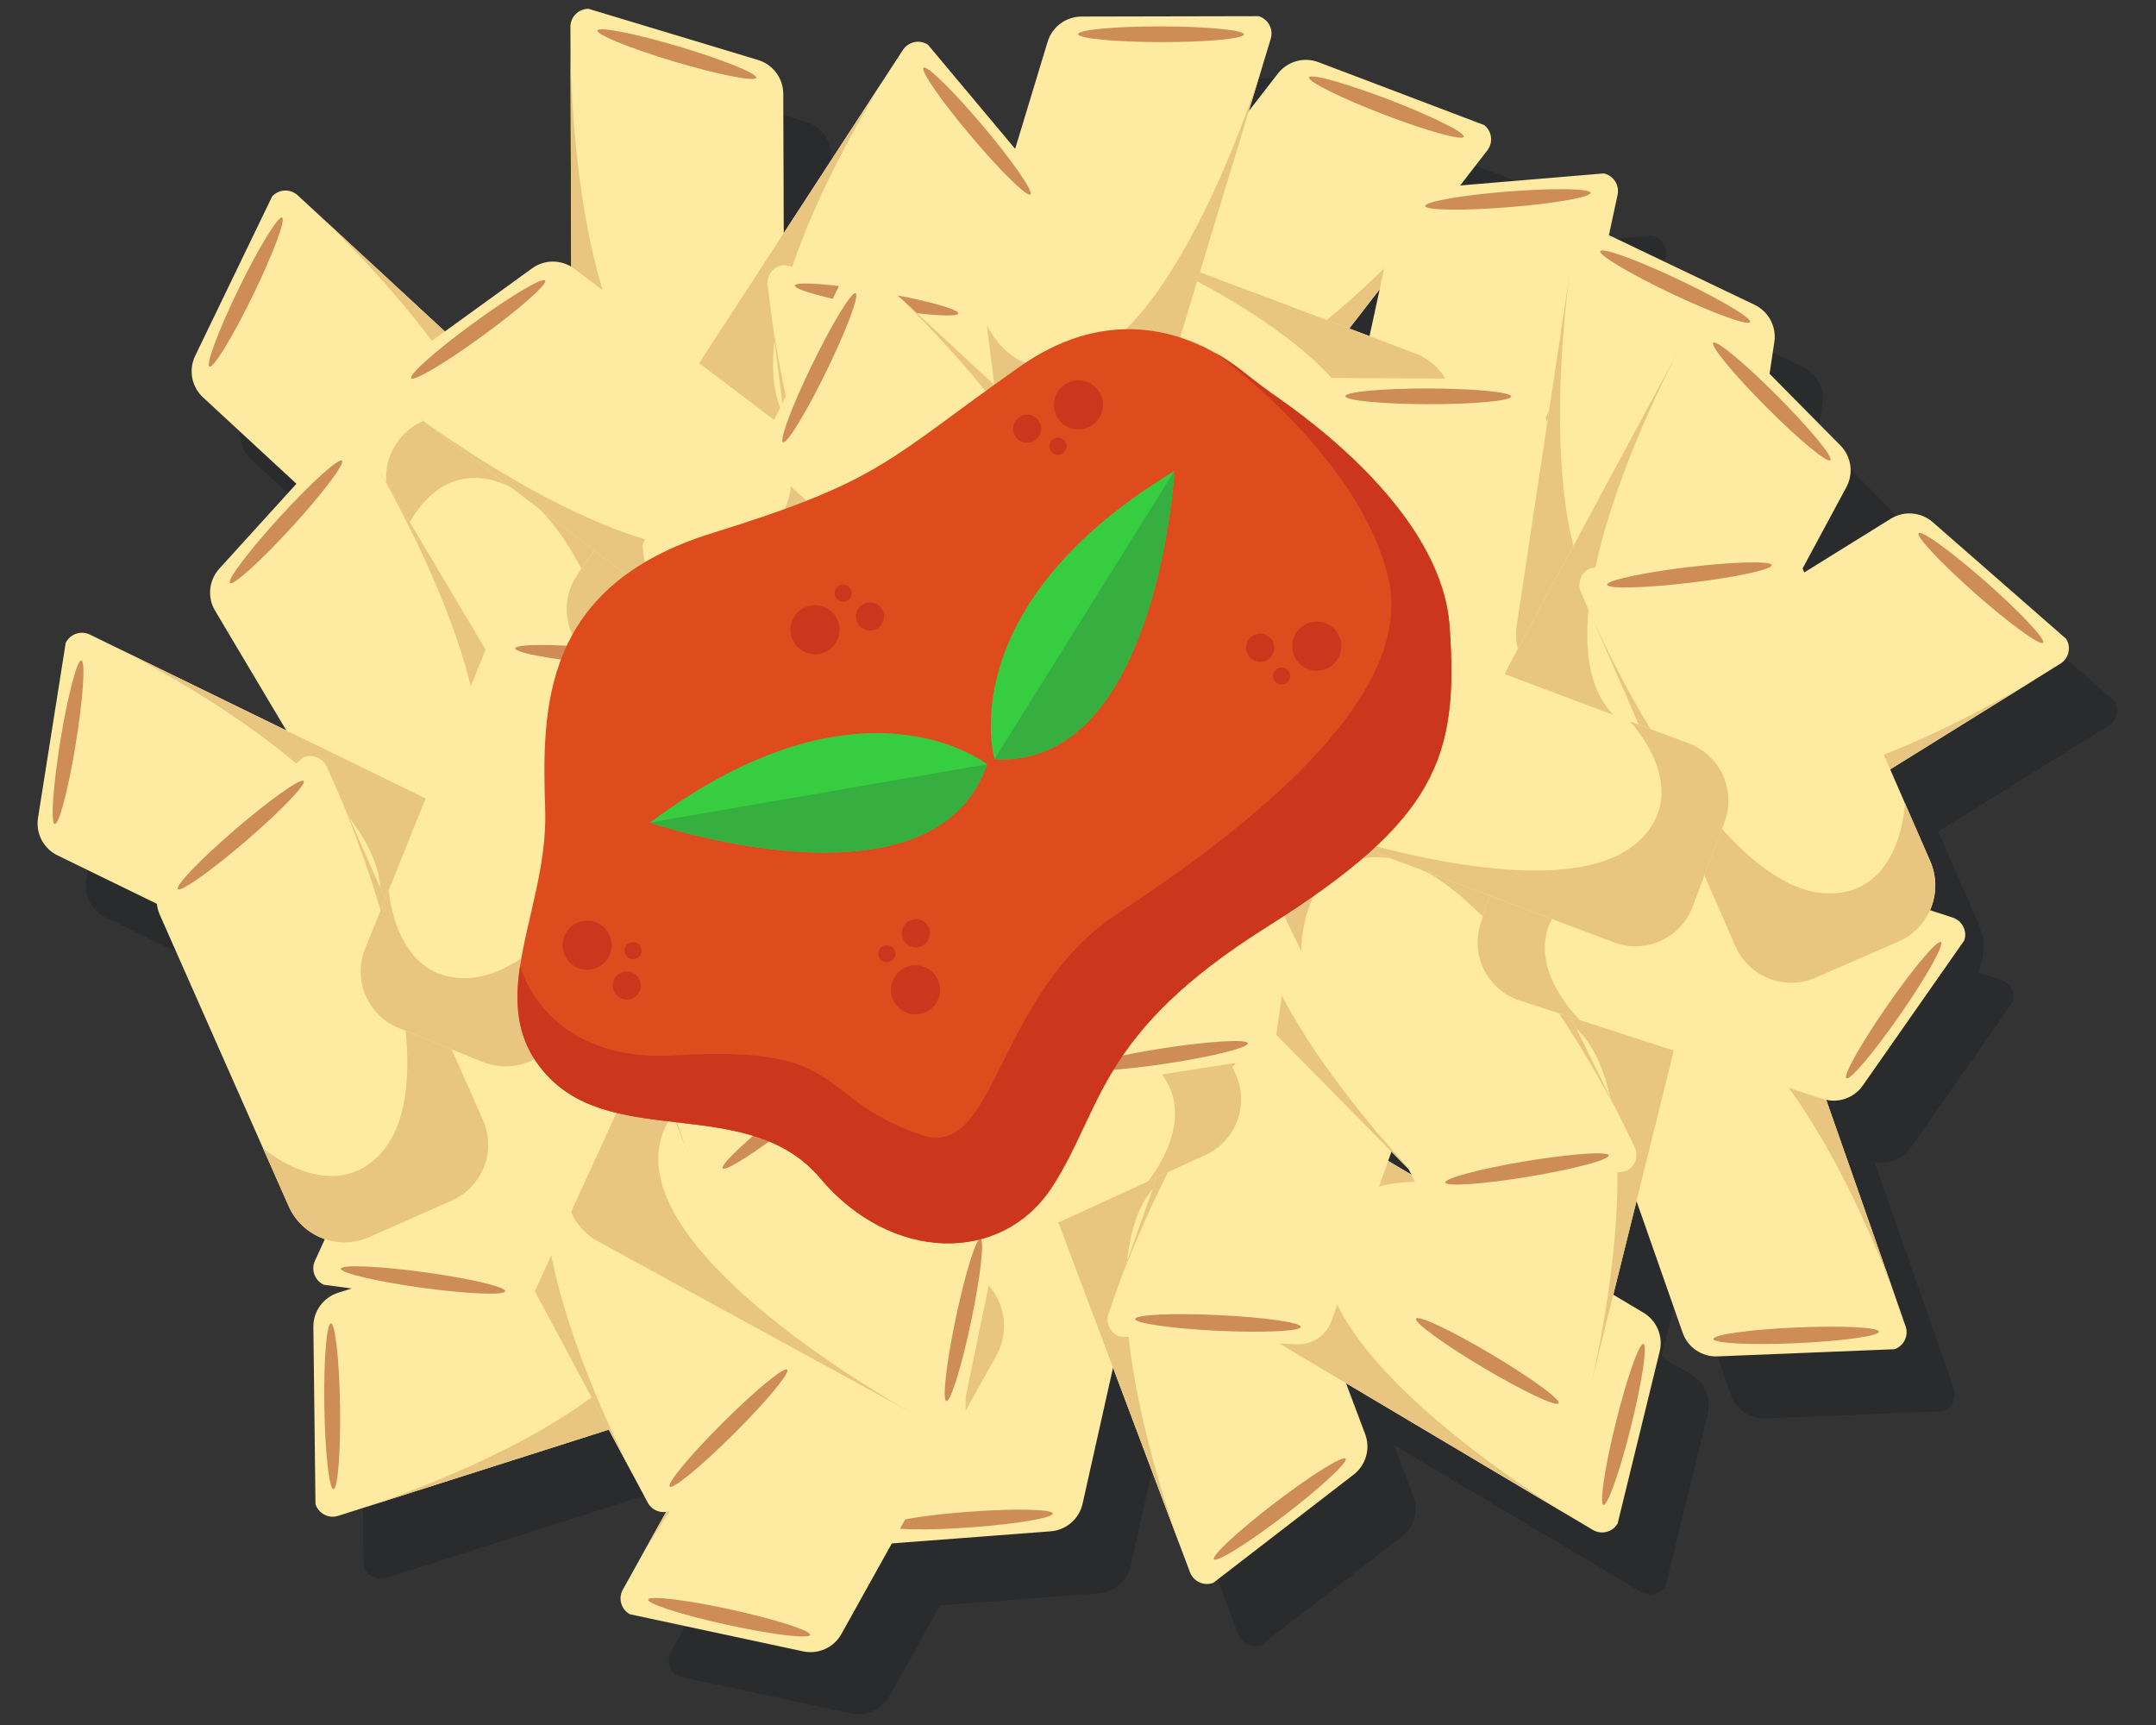 <svg width="40" height="32" viewBox="0 0 40 32" fill="none" xmlns="http://www.w3.org/2000/svg">
<rect x="0" y="0" width="40" height="32" fill="#333333" stroke="none"/>
<g opacity="0.5">
<path d="M39.227 13.003L36.752 10.838C36.535 10.649 36.219 10.622 35.974 10.775L34.369 11.771L34.342 11.709C34.34 11.706 34.338 11.703 34.337 11.7L35.151 10.188C35.288 9.933 35.242 9.62 35.04 9.415L33.724 8.086L33.813 7.496C33.856 7.211 33.707 6.931 33.447 6.806L30.744 5.513L30.797 5.268L30.797 5.268L30.905 4.767C30.945 4.587 30.829 4.408 30.649 4.369L27.984 4.592L28.175 4.346L28.489 3.941C28.602 3.795 28.575 3.585 28.429 3.471L25.355 2.304C25.085 2.203 24.779 2.288 24.603 2.516L24.062 3.213L24.47 1.869C24.524 1.692 24.424 1.505 24.247 1.451L20.958 1.458C20.67 1.46 20.415 1.648 20.332 1.925L19.729 3.913L18.109 1.98C17.954 1.879 17.747 1.923 17.646 2.077L15.434 5.476L15.425 2.891C15.424 2.602 15.234 2.348 14.959 2.264L11.811 1.313C11.626 1.314 11.476 1.465 11.477 1.649L11.492 6.1C11.268 5.964 10.982 5.972 10.767 6.127L9.147 7.299L6.793 5.122L6.794 5.122L6.418 4.774C6.282 4.649 6.07 4.657 5.944 4.793L4.515 7.755C4.39 8.014 4.449 8.326 4.66 8.522L6.394 10.125L4.962 11.702C4.768 11.916 4.736 12.231 4.884 12.479L6.206 14.701L2.561 12.924C2.395 12.843 2.194 12.912 2.113 13.078L1.598 16.326C1.554 16.61 1.7 16.892 1.96 17.019L3.804 17.919C3.811 17.987 3.828 18.054 3.857 18.119L5.773 22.45L6.247 23.523C6.381 23.825 6.631 24.039 6.921 24.137L6.736 24.541C6.66 24.709 6.734 24.908 6.902 24.985L7.417 25.053L7.166 25.133C6.891 25.221 6.706 25.478 6.708 25.766L6.747 29.055C6.803 29.23 6.992 29.328 7.168 29.272L7.657 29.116L7.655 29.117L12.188 27.673L12.669 28.573L12.668 28.573L12.91 29.025C12.978 29.152 13.116 29.216 13.251 29.198L12.697 30.194L12.697 30.193L12.448 30.641C12.358 30.802 12.417 31.007 12.578 31.097L15.793 31.786C16.075 31.846 16.364 31.715 16.504 31.463L17.439 29.784L20.388 29.558C20.675 29.535 20.915 29.329 20.978 29.047L21.544 26.524L22.972 30.319C23.037 30.491 23.231 30.579 23.403 30.514L26.008 28.507C26.236 28.33 26.323 28.025 26.221 27.755L25.866 26.809L30.006 29.271L30.006 29.271L30.446 29.533C30.605 29.627 30.811 29.575 30.905 29.416L31.686 26.221C31.753 25.941 31.631 25.649 31.383 25.501L30.826 25.17L31.256 23.434L32.111 25.875C32.206 26.147 32.469 26.325 32.757 26.314L36.043 26.18C36.217 26.119 36.309 25.928 36.248 25.754L36.079 25.27L34.776 21.553C35.032 21.608 35.299 21.508 35.452 21.29L37.337 18.596C37.394 18.42 37.298 18.231 37.122 18.174L36.7 18.037C36.824 17.757 36.836 17.428 36.703 17.125L35.962 15.424L38.684 13.734L38.684 13.734L39.119 13.464C39.277 13.366 39.325 13.159 39.227 13.003ZM12.863 20.633L12.891 20.573L12.923 20.656C12.913 20.66 12.903 20.664 12.893 20.668C12.884 20.656 12.873 20.644 12.863 20.633ZM27.029 22.84L27.079 22.942L26.649 22.687L26.709 22.516L27.029 22.84ZM26.303 7.388L25.927 7.246L26.491 6.518L26.303 7.388Z" fill="#222326" style="mix-blend-mode:luminosity"/>
</g>
<path d="M6.274 28.12L13.099 25.946C13.696 25.756 14.026 25.118 13.835 24.521L13.327 22.924C13.137 22.327 12.499 21.998 11.902 22.188L6.272 23.982C5.997 24.069 5.812 24.326 5.814 24.614L5.853 27.903C5.909 28.079 6.098 28.176 6.274 28.12Z" fill="#FFEAA1"/>
<path d="M6.187 27.624C6.268 27.622 6.322 26.933 6.309 26.084C6.296 25.234 6.22 24.547 6.139 24.548C6.059 24.549 6.004 25.239 6.017 26.088C6.031 26.938 6.106 27.625 6.187 27.624Z" fill="#CD8D54"/>
<path d="M6.761 27.965L13.099 25.947C13.696 25.756 14.026 25.119 13.835 24.521L13.326 22.925C13.136 22.328 12.499 21.998 11.902 22.189L10.784 22.544C10.784 22.544 12.463 22.774 12.305 24.13C12.052 26.28 6.761 27.965 6.761 27.965Z" fill="#E8C682"/>
<path d="M5.523 3.623L10.782 8.487C11.242 8.913 11.27 9.63 10.844 10.09L9.706 11.32C9.281 11.78 8.564 11.808 8.104 11.383L3.766 7.371C3.554 7.175 3.496 6.863 3.62 6.603L5.05 3.642C5.175 3.506 5.388 3.498 5.523 3.623Z" fill="#FFEAA1"/>
<path d="M5.234 4.036C5.306 4.071 5.063 4.719 4.691 5.482C4.319 6.246 3.958 6.836 3.886 6.801C3.814 6.766 4.057 6.118 4.429 5.354C4.801 4.591 5.162 4.001 5.234 4.036Z" fill="#CD8D54"/>
<path d="M5.899 3.97L10.782 8.487C11.242 8.913 11.27 9.63 10.844 10.09L9.706 11.32C9.281 11.78 8.564 11.808 8.104 11.383L7.243 10.586C7.243 10.586 8.861 11.091 9.292 9.796C9.975 7.741 5.899 3.97 5.899 3.97Z" fill="#E8C682"/>
<path d="M15.963 28.258L17.528 21.267C17.665 20.656 18.271 20.272 18.883 20.409L20.518 20.775C21.129 20.912 21.514 21.518 21.376 22.129L20.085 27.895C20.022 28.177 19.782 28.384 19.494 28.407L16.215 28.657C16.036 28.617 15.922 28.438 15.963 28.258Z" fill="#FFEAA1"/>
<path d="M16.465 28.3C16.459 28.22 17.141 28.105 17.988 28.043C18.835 27.981 19.527 27.997 19.533 28.077C19.538 28.157 18.857 28.272 18.009 28.334C17.162 28.395 16.471 28.38 16.465 28.3Z" fill="#CD8D54"/>
<path d="M16.074 27.758L17.528 21.267C17.665 20.655 18.271 20.271 18.882 20.408L20.517 20.774C21.129 20.911 21.513 21.518 21.376 22.129L21.12 23.273C21.12 23.273 20.743 21.62 19.407 21.898C17.288 22.339 16.074 27.758 16.074 27.758Z" fill="#E8C682"/>
<path d="M22.078 29.167L19.555 22.463C19.335 21.877 19.631 21.223 20.217 21.002L21.786 20.412C22.372 20.191 23.026 20.487 23.246 21.074L25.328 26.604C25.429 26.874 25.342 27.179 25.114 27.355L22.51 29.363C22.337 29.427 22.143 29.34 22.078 29.167Z" fill="#FFEAA1"/>
<path d="M22.522 28.927C22.473 28.863 22.98 28.393 23.655 27.877C24.33 27.361 24.916 26.995 24.965 27.059C25.014 27.123 24.507 27.593 23.832 28.109C23.157 28.625 22.571 28.991 22.522 28.927Z" fill="#CD8D54"/>
<path d="M21.898 28.688L19.555 22.463C19.335 21.876 19.631 21.223 20.217 21.002L21.786 20.412C22.372 20.191 23.026 20.487 23.246 21.074L23.659 22.171C23.659 22.171 22.438 20.995 21.473 21.96C19.942 23.491 21.898 28.688 21.898 28.688Z" fill="#E8C682"/>
<path d="M11.555 29.49L15.039 23.23C15.343 22.683 16.034 22.486 16.581 22.791L18.045 23.606C18.593 23.91 18.789 24.601 18.485 25.148L15.611 30.311C15.471 30.564 15.182 30.694 14.9 30.634L11.685 29.945C11.524 29.855 11.465 29.651 11.555 29.49Z" fill="#FFEAA1"/>
<path d="M12.025 29.673C12.042 29.594 12.729 29.677 13.558 29.858C14.388 30.04 15.047 30.25 15.03 30.329C15.013 30.407 14.326 30.324 13.496 30.143C12.666 29.962 12.007 29.751 12.025 29.673Z" fill="#CD8D54"/>
<path d="M11.804 29.042L15.039 23.23C15.343 22.683 16.033 22.486 16.581 22.791L18.045 23.605C18.593 23.91 18.789 24.601 18.485 25.148L17.914 26.173C17.914 26.173 18.022 24.481 16.661 24.369C14.504 24.19 11.804 29.042 11.804 29.042Z" fill="#E8C682"/>
<path d="M29.552 28.381L23.395 24.721C22.856 24.401 22.68 23.705 23 23.166L23.856 21.726C24.176 21.187 24.872 21.011 25.41 21.331L30.489 24.35C30.738 24.498 30.86 24.79 30.792 25.07L30.011 28.265C29.917 28.423 29.711 28.475 29.552 28.381Z" fill="#FFEAA1"/>
<path d="M29.749 27.917C29.671 27.897 29.774 27.213 29.978 26.389C30.183 25.565 30.412 24.912 30.49 24.932C30.568 24.951 30.466 25.635 30.261 26.459C30.057 27.284 29.827 27.936 29.749 27.917Z" fill="#CD8D54"/>
<path d="M29.112 28.119L23.395 24.721C22.856 24.401 22.68 23.705 23 23.166L23.856 21.726C24.176 21.187 24.872 21.011 25.41 21.331L26.419 21.93C26.419 21.93 24.731 21.774 24.579 23.131C24.339 25.282 29.112 28.119 29.112 28.119Z" fill="#E8C682"/>
<path d="M27.594 2.79L23.205 8.451C22.821 8.946 22.109 9.037 21.614 8.653L20.29 7.626C19.795 7.242 19.704 6.53 20.088 6.035L23.708 1.365C23.885 1.137 24.191 1.051 24.46 1.153L27.535 2.32C27.681 2.433 27.707 2.644 27.594 2.79Z" fill="#FFEAA1"/>
<path d="M27.157 2.537C27.128 2.613 26.462 2.427 25.669 2.122C24.877 1.818 24.257 1.51 24.286 1.435C24.315 1.36 24.981 1.546 25.774 1.85C26.567 2.155 27.186 2.463 27.157 2.537Z" fill="#CD8D54"/>
<path d="M27.281 3.194L23.206 8.451C22.822 8.946 22.11 9.037 21.614 8.653L20.29 7.626C19.795 7.242 19.705 6.53 20.089 6.035L20.807 5.108C20.807 5.108 20.445 6.764 21.773 7.081C23.878 7.583 27.281 3.194 27.281 3.194Z" fill="#E8C682"/>
<path d="M20.567 24.365L22.96 17.613C23.169 17.023 23.817 16.714 24.408 16.923L25.988 17.483C26.578 17.692 26.887 18.34 26.678 18.931L24.704 24.5C24.608 24.773 24.345 24.949 24.057 24.937L20.771 24.793C20.597 24.731 20.506 24.539 20.567 24.365Z" fill="#FFEAA1"/>
<path d="M21.061 24.468C21.065 24.388 21.756 24.355 22.604 24.396C23.452 24.436 24.137 24.534 24.133 24.614C24.129 24.695 23.438 24.727 22.59 24.687C21.742 24.646 21.057 24.548 21.061 24.468Z" fill="#CD8D54"/>
<path d="M20.738 23.883L22.96 17.613C23.169 17.023 23.817 16.714 24.408 16.923L25.988 17.483C26.578 17.692 26.887 18.34 26.678 18.931L26.286 20.036C26.286 20.036 26.111 18.351 24.75 18.466C22.593 18.649 20.738 23.883 20.738 23.883Z" fill="#E8C682"/>
<path d="M14.21 20.831L20.719 17.841C21.288 17.579 21.962 17.829 22.223 18.398L22.923 19.921C23.184 20.49 22.935 21.163 22.366 21.425L16.996 23.891C16.734 24.012 16.424 23.946 16.232 23.731L14.046 21.275C13.968 21.108 14.042 20.908 14.21 20.831Z" fill="#FFEAA1"/>
<path d="M14.48 21.257C14.541 21.204 15.045 21.676 15.608 22.313C16.17 22.949 16.577 23.509 16.517 23.562C16.456 23.615 15.952 23.142 15.389 22.506C14.827 21.869 14.42 21.31 14.48 21.257Z" fill="#CD8D54"/>
<path d="M14.675 20.617L20.719 17.841C21.288 17.579 21.962 17.828 22.223 18.398L22.923 19.921C23.184 20.49 22.935 21.163 22.366 21.425L21.3 21.914C21.3 21.914 22.386 20.613 21.356 19.718C19.721 18.299 14.675 20.617 14.675 20.617Z" fill="#E8C682"/>
<path d="M20.356 14.03L18.277 20.885C18.095 21.485 17.462 21.823 16.863 21.641L15.259 21.155C14.659 20.973 14.321 20.34 14.503 19.74L16.218 14.086C16.302 13.809 16.557 13.621 16.845 13.62L20.133 13.612C20.31 13.666 20.41 13.853 20.356 14.03Z" fill="#FFEAA1"/>
<path d="M19.859 13.95C19.859 14.031 19.17 14.095 18.321 14.093C17.471 14.092 16.783 14.026 16.783 13.945C16.783 13.864 17.472 13.8 18.321 13.802C19.17 13.803 19.859 13.87 19.859 13.95Z" fill="#CD8D54"/>
<path d="M20.208 14.52L18.277 20.885C18.095 21.484 17.462 21.823 16.863 21.641L15.259 21.154C14.659 20.972 14.321 20.339 14.503 19.74L14.843 18.617C14.843 18.617 15.096 20.294 16.45 20.116C18.596 19.834 20.208 14.52 20.208 14.52Z" fill="#E8C682"/>
<path d="M19.928 14.53L21.493 7.539C21.63 6.928 22.236 6.544 22.848 6.681L24.483 7.047C25.094 7.184 25.479 7.79 25.341 8.402L24.05 14.167C23.987 14.449 23.747 14.656 23.459 14.679L20.181 14.93C20.001 14.889 19.887 14.71 19.928 14.53Z" fill="#FFEAA1"/>
<path d="M20.43 14.572C20.424 14.492 21.106 14.377 21.954 14.315C22.801 14.254 23.492 14.269 23.498 14.349C23.504 14.429 22.822 14.544 21.975 14.606C21.127 14.668 20.436 14.652 20.43 14.572Z" fill="#CD8D54"/>
<path d="M20.04 14.03L21.493 7.54C21.63 6.928 22.236 6.544 22.848 6.681L24.483 7.047C25.094 7.184 25.479 7.791 25.341 8.402L25.085 9.546C25.085 9.546 24.709 7.893 23.372 8.171C21.253 8.611 20.04 14.03 20.04 14.03Z" fill="#E8C682"/>
<path d="M26.044 15.439L23.521 8.735C23.3 8.149 23.597 7.495 24.183 7.274L25.751 6.684C26.338 6.463 26.992 6.759 27.212 7.346L29.294 12.876C29.395 13.146 29.308 13.451 29.08 13.627L26.475 15.635C26.303 15.7 26.109 15.612 26.044 15.439Z" fill="#FFEAA1"/>
<path d="M26.488 15.199C26.439 15.136 26.946 14.665 27.621 14.149C28.295 13.633 28.882 13.267 28.931 13.331C28.98 13.395 28.473 13.865 27.798 14.381C27.123 14.897 26.536 15.263 26.488 15.199Z" fill="#CD8D54"/>
<path d="M25.864 14.96L23.521 8.735C23.3 8.149 23.597 7.495 24.183 7.274L25.751 6.684C26.338 6.463 26.992 6.759 27.212 7.346L27.625 8.443C27.625 8.443 26.405 7.267 25.439 8.232C23.908 9.763 25.864 14.96 25.864 14.96Z" fill="#E8C682"/>
<path d="M30.011 3.615L28.496 10.617C28.363 11.229 27.76 11.618 27.148 11.485L25.51 11.131C24.897 10.998 24.509 10.395 24.641 9.782L25.891 4.007C25.952 3.725 26.191 3.516 26.478 3.492L29.755 3.217C29.935 3.256 30.05 3.435 30.011 3.615Z" fill="#FFEAA1"/>
<path d="M29.509 3.577C29.515 3.657 28.834 3.777 27.987 3.844C27.14 3.912 26.449 3.902 26.442 3.822C26.436 3.741 27.117 3.622 27.964 3.554C28.81 3.486 29.502 3.496 29.509 3.577Z" fill="#CD8D54"/>
<path d="M29.903 4.116L28.496 10.617C28.363 11.229 27.76 11.618 27.147 11.485L25.509 11.131C24.897 10.998 24.508 10.395 24.641 9.782L24.889 8.636C24.889 8.636 25.277 10.286 26.612 9.999C28.728 9.543 29.903 4.116 29.903 4.116Z" fill="#E8C682"/>
<path d="M19.547 4.028L26.25 6.552C26.837 6.773 27.133 7.427 26.912 8.013L26.321 9.582C26.1 10.168 25.446 10.464 24.86 10.243L19.331 8.16C19.06 8.059 18.889 7.792 18.907 7.504L19.115 4.222C19.18 4.05 19.374 3.963 19.547 4.028Z" fill="#FFEAA1"/>
<path d="M19.434 4.519C19.514 4.524 19.533 5.216 19.476 6.063C19.419 6.911 19.307 7.593 19.227 7.588C19.147 7.583 19.128 6.891 19.185 6.044C19.242 5.196 19.354 4.514 19.434 4.519Z" fill="#CD8D54"/>
<path d="M20.025 4.208L26.25 6.553C26.836 6.774 27.132 7.427 26.912 8.014L26.321 9.582C26.1 10.168 25.446 10.464 24.86 10.243L23.762 9.83C23.762 9.83 25.451 9.688 25.363 8.326C25.222 6.165 20.025 4.208 20.025 4.208Z" fill="#E8C682"/>
<path d="M23.576 0.718L21.497 7.573C21.315 8.172 20.682 8.511 20.082 8.329L18.478 7.842C17.879 7.66 17.54 7.027 17.722 6.428L19.437 0.773C19.521 0.497 19.776 0.309 20.064 0.307L23.352 0.3C23.529 0.354 23.629 0.541 23.576 0.718Z" fill="#FFEAA1"/>
<path d="M23.078 0.638C23.078 0.718 22.389 0.783 21.54 0.781C20.691 0.78 20.002 0.713 20.002 0.633C20.002 0.552 20.691 0.488 21.54 0.49C22.39 0.491 23.078 0.557 23.078 0.638Z" fill="#CD8D54"/>
<path d="M23.427 1.208L21.497 7.573C21.315 8.172 20.682 8.511 20.082 8.329L18.478 7.842C17.879 7.66 17.54 7.027 17.722 6.428L18.062 5.305C18.062 5.305 18.315 6.982 19.669 6.803C21.816 6.521 23.427 1.208 23.427 1.208Z" fill="#E8C682"/>
<path d="M16.155 20.057L15.8 12.903C15.769 12.277 15.237 11.795 14.611 11.826L12.938 11.909C12.312 11.94 11.83 12.472 11.861 13.098L12.153 19C12.167 19.288 12.369 19.533 12.648 19.604L15.836 20.409C16.021 20.4 16.164 20.242 16.155 20.057Z" fill="#FFEAA1"/>
<path d="M15.653 20.015C15.672 19.936 15.02 19.707 14.195 19.502C13.371 19.298 12.687 19.195 12.667 19.273C12.648 19.351 13.301 19.581 14.125 19.785C14.949 19.99 15.633 20.093 15.653 20.015Z" fill="#CD8D54"/>
<path d="M16.129 19.546L15.8 12.903C15.769 12.277 15.237 11.796 14.611 11.827L12.938 11.909C12.312 11.94 11.83 12.473 11.861 13.098L11.919 14.27C11.919 14.27 12.571 12.705 13.841 13.206C15.855 14 16.129 19.546 16.129 19.546Z" fill="#E8C682"/>
<path d="M9.973 19.914L13.599 13.737C13.916 13.196 13.736 12.502 13.195 12.185L11.75 11.336C11.21 11.019 10.515 11.2 10.198 11.74L7.207 16.836C7.061 17.085 7.095 17.4 7.289 17.612L9.514 20.034C9.673 20.127 9.879 20.073 9.973 19.914Z" fill="#FFEAA1"/>
<path d="M9.577 19.602C9.636 19.547 9.216 18.998 8.639 18.375C8.062 17.752 7.546 17.291 7.487 17.346C7.427 17.401 7.848 17.95 8.425 18.573C9.001 19.196 9.517 19.657 9.577 19.602Z" fill="#CD8D54"/>
<path d="M10.232 19.473L13.599 13.737C13.916 13.196 13.736 12.502 13.195 12.185L11.75 11.336C11.209 11.019 10.515 11.2 10.198 11.74L9.604 12.752C9.604 12.752 11.007 11.8 11.794 12.915C13.043 14.684 10.232 19.473 10.232 19.473Z" fill="#E8C682"/>
<path d="M12.278 15.439L11.068 8.379C10.963 7.761 10.377 7.347 9.759 7.453L8.107 7.735C7.49 7.841 7.075 8.427 7.181 9.045L8.179 14.869C8.228 15.153 8.457 15.372 8.743 15.409L12.005 15.826C12.187 15.795 12.309 15.621 12.278 15.439Z" fill="#FFEAA1"/>
<path d="M11.774 15.457C11.784 15.377 11.109 15.227 10.266 15.123C9.423 15.018 8.732 14.999 8.722 15.079C8.712 15.159 9.387 15.308 10.23 15.412C11.073 15.517 11.765 15.537 11.774 15.457Z" fill="#CD8D54"/>
<path d="M12.192 14.935L11.069 8.379C10.963 7.762 10.377 7.347 9.759 7.453L8.107 7.736C7.49 7.841 7.075 8.428 7.181 9.045L7.379 10.201C7.379 10.201 7.839 8.57 9.159 8.915C11.254 9.462 12.192 14.935 12.192 14.935Z" fill="#E8C682"/>
<path d="M19.144 13.037L13.238 8.984C12.722 8.629 12.016 8.761 11.662 9.277L10.713 10.659C10.359 11.175 10.49 11.881 11.006 12.236L15.878 15.579C16.116 15.743 16.433 15.731 16.659 15.552L19.231 13.503C19.335 13.351 19.296 13.142 19.144 13.037Z" fill="#FFEAA1"/>
<path d="M18.805 13.411C18.755 13.348 18.177 13.728 17.515 14.259C16.853 14.791 16.357 15.273 16.407 15.336C16.457 15.399 17.035 15.019 17.697 14.487C18.36 13.955 18.856 13.473 18.805 13.411Z" fill="#CD8D54"/>
<path d="M18.722 12.748L13.238 8.984C12.722 8.629 12.016 8.761 11.662 9.277L10.713 10.659C10.359 11.175 10.49 11.881 11.006 12.236L11.973 12.899C11.973 12.899 11.124 11.433 12.292 10.726C14.144 9.605 18.722 12.748 18.722 12.748Z" fill="#E8C682"/>
<path d="M10.583 0.498L10.607 7.662C10.61 8.289 11.119 8.794 11.745 8.792L13.421 8.786C14.048 8.784 14.554 8.275 14.552 7.649L14.532 1.74C14.531 1.451 14.341 1.197 14.065 1.113L10.917 0.163C10.732 0.163 10.582 0.314 10.583 0.498Z" fill="#FFEAA1"/>
<path d="M11.083 0.565C11.06 0.642 11.701 0.901 12.515 1.144C13.329 1.386 14.008 1.52 14.031 1.443C14.054 1.366 13.412 1.107 12.598 0.864C11.784 0.621 11.106 0.487 11.083 0.565Z" fill="#CD8D54"/>
<path d="M10.585 1.01L10.607 7.662C10.61 8.288 11.119 8.794 11.745 8.792L13.421 8.786C14.048 8.784 14.554 8.275 14.551 7.648L14.547 6.475C14.547 6.475 13.824 8.008 12.578 7.45C10.604 6.563 10.585 1.01 10.585 1.01Z" fill="#E8C682"/>
<path d="M16.752 0.926L12.845 6.93C12.503 7.455 12.652 8.158 13.177 8.499L14.582 9.413C15.107 9.755 15.809 9.607 16.151 9.081L19.373 4.129C19.531 3.887 19.511 3.571 19.327 3.35L17.215 0.828C17.061 0.728 16.853 0.772 16.752 0.926Z" fill="#FFEAA1"/>
<path d="M17.134 1.256C17.072 1.308 17.466 1.876 18.014 2.525C18.562 3.175 19.056 3.659 19.117 3.607C19.179 3.555 18.785 2.987 18.237 2.337C17.689 1.688 17.195 1.204 17.134 1.256Z" fill="#CD8D54"/>
<path d="M16.473 1.355L12.845 6.93C12.503 7.455 12.652 8.158 13.177 8.499L14.582 9.413C15.107 9.755 15.809 9.607 16.151 9.081L16.79 8.098C16.79 8.098 15.345 8.984 14.61 7.834C13.444 6.01 16.473 1.355 16.473 1.355Z" fill="#E8C682"/>
<path d="M14.243 5.29L15.126 12.399C15.203 13.021 15.769 13.462 16.391 13.384L18.054 13.178C18.676 13.101 19.117 12.535 19.04 11.913L18.311 6.049C18.276 5.763 18.057 5.533 17.773 5.483L14.534 4.917C14.351 4.939 14.22 5.107 14.243 5.29Z" fill="#FFEAA1"/>
<path d="M14.746 5.296C14.733 5.376 15.4 5.556 16.238 5.699C17.075 5.842 17.765 5.894 17.778 5.815C17.792 5.735 17.124 5.555 16.287 5.412C15.45 5.269 14.76 5.217 14.746 5.296Z" fill="#CD8D54"/>
<path d="M14.305 5.798L15.126 12.399C15.203 13.021 15.769 13.462 16.391 13.384L18.054 13.178C18.676 13.101 19.117 12.535 19.04 11.913L18.895 10.749C18.895 10.749 18.361 12.357 17.058 11.952C14.99 11.309 14.305 5.798 14.305 5.798Z" fill="#E8C682"/>
<path d="M7.274 7.373L12.987 11.695C13.487 12.073 14.197 11.974 14.575 11.475L15.586 10.138C15.964 9.638 15.866 8.927 15.366 8.549L10.654 4.985C10.423 4.811 10.106 4.808 9.873 4.977L7.209 6.905C7.097 7.051 7.127 7.262 7.274 7.373Z" fill="#FFEAA1"/>
<path d="M7.63 7.016C7.677 7.081 8.272 6.728 8.958 6.227C9.644 5.727 10.162 5.268 10.114 5.203C10.067 5.138 9.472 5.491 8.786 5.992C8.1 6.492 7.582 6.951 7.63 7.016Z" fill="#CD8D54"/>
<path d="M7.682 7.682L12.987 11.695C13.487 12.073 14.198 11.975 14.576 11.475L15.587 10.138C15.965 9.638 15.866 8.928 15.366 8.55L14.431 7.842C14.431 7.842 15.212 9.346 14.013 9.998C12.111 11.032 7.682 7.682 7.682 7.682Z" fill="#E8C682"/>
<path d="M12.017 27.873L8.642 21.555C8.346 21.002 8.555 20.315 9.107 20.02L10.586 19.23C11.138 18.935 11.825 19.144 12.12 19.696L14.904 24.908C15.04 25.163 14.993 25.476 14.79 25.681L12.47 28.011C12.307 28.098 12.103 28.036 12.017 27.873Z" fill="#FFEAA1"/>
<path d="M12.425 27.578C12.368 27.521 12.81 26.989 13.412 26.39C14.014 25.79 14.548 25.351 14.604 25.408C14.661 25.465 14.22 25.997 13.618 26.596C13.016 27.195 12.482 27.635 12.425 27.578Z" fill="#CD8D54"/>
<path d="M11.775 27.422L8.642 21.555C8.346 21.003 8.555 20.316 9.107 20.02L10.586 19.231C11.138 18.936 11.825 19.144 12.12 19.697L12.673 20.732C12.673 20.732 11.309 19.724 10.478 20.807C9.159 22.524 11.775 27.422 11.775 27.422Z" fill="#E8C682"/>
<path d="M17.378 26.461L11.091 23.027C10.541 22.727 10.339 22.038 10.639 21.488L11.443 20.017C11.743 19.468 12.432 19.265 12.982 19.566L18.167 22.398C18.421 22.537 18.554 22.824 18.496 23.107L17.832 26.328C17.744 26.49 17.54 26.549 17.378 26.461Z" fill="#FFEAA1"/>
<path d="M17.558 25.99C17.479 25.974 17.557 25.286 17.732 24.455C17.906 23.624 18.111 22.963 18.19 22.98C18.269 22.997 18.191 23.684 18.017 24.515C17.842 25.346 17.637 26.007 17.558 25.99Z" fill="#CD8D54"/>
<path d="M16.929 26.216L11.091 23.027C10.542 22.727 10.339 22.038 10.64 21.489L11.443 20.018C11.743 19.468 12.432 19.266 12.982 19.566L14.011 20.128C14.011 20.128 12.319 20.034 12.217 21.395C12.055 23.554 16.929 26.216 16.929 26.216Z" fill="#E8C682"/>
<path d="M12.966 21.919L10.373 15.241C10.147 14.657 10.436 14.001 11.02 13.774L12.582 13.167C13.166 12.94 13.823 13.23 14.05 13.814L16.189 19.322C16.293 19.591 16.209 19.897 15.983 20.076L13.399 22.11C13.227 22.177 13.033 22.091 12.966 21.919Z" fill="#FFEAA1"/>
<path d="M13.407 21.675C13.358 21.612 13.86 21.136 14.53 20.613C15.199 20.09 15.782 19.718 15.831 19.781C15.881 19.845 15.378 20.32 14.709 20.843C14.04 21.366 13.457 21.738 13.407 21.675Z" fill="#CD8D54"/>
<path d="M12.781 21.442L10.373 15.241C10.147 14.657 10.436 14.001 11.02 13.774L12.582 13.167C13.166 12.94 13.823 13.23 14.05 13.814L14.475 14.907C14.475 14.907 13.242 13.744 12.286 14.719C10.771 16.265 12.781 21.442 12.781 21.442Z" fill="#E8C682"/>
<path d="M5.843 23.389L8.824 16.876C9.085 16.306 9.758 16.056 10.327 16.317L11.851 17.014C12.421 17.275 12.671 17.948 12.41 18.517L9.951 23.89C9.831 24.153 9.554 24.305 9.268 24.268L6.008 23.833C5.84 23.756 5.766 23.557 5.843 23.389Z" fill="#FFEAA1"/>
<path d="M6.325 23.535C6.336 23.456 7.027 23.485 7.869 23.6C8.71 23.715 9.384 23.873 9.373 23.953C9.362 24.033 8.671 24.004 7.829 23.889C6.988 23.773 6.314 23.615 6.325 23.535Z" fill="#CD8D54"/>
<path d="M6.056 22.924L8.824 16.876C9.085 16.306 9.757 16.056 10.327 16.317L11.851 17.014C12.421 17.275 12.671 17.948 12.41 18.517L11.922 19.584C11.922 19.584 11.896 17.889 10.531 17.883C8.367 17.875 6.056 22.924 6.056 22.924Z" fill="#E8C682"/>
<path d="M6.738 8.233L10.401 14.389C10.721 14.928 10.544 15.623 10.006 15.944L8.566 16.8C8.027 17.121 7.331 16.944 7.011 16.406L3.99 11.328C3.842 11.079 3.875 10.764 4.068 10.55L6.279 8.116C6.438 8.022 6.644 8.074 6.738 8.233Z" fill="#FFEAA1"/>
<path d="M6.344 8.547C6.403 8.601 5.986 9.153 5.413 9.78C4.839 10.406 4.326 10.87 4.267 10.816C4.207 10.761 4.624 10.21 5.198 9.583C5.771 8.956 6.284 8.492 6.344 8.547Z" fill="#CD8D54"/>
<path d="M7 8.673L10.4 14.389C10.721 14.928 10.544 15.623 10.006 15.944L8.565 16.8C8.027 17.121 7.331 16.944 7.011 16.406L6.411 15.398C6.411 15.398 7.82 16.34 8.601 15.221C9.839 13.445 7 8.673 7 8.673Z" fill="#E8C682"/>
<path d="M1.667 11.772L8.105 14.912C8.668 15.187 8.902 15.866 8.628 16.429L7.893 17.935C7.618 18.498 6.939 18.732 6.376 18.457L1.066 15.867C0.806 15.741 0.66 15.459 0.705 15.174L1.219 11.926C1.3 11.76 1.501 11.691 1.667 11.772Z" fill="#FFEAA1"/>
<path d="M1.509 12.251C1.589 12.264 1.543 12.954 1.407 13.792C1.271 14.631 1.096 15.3 1.016 15.287C0.937 15.274 0.983 14.584 1.119 13.746C1.255 12.907 1.43 12.238 1.509 12.251Z" fill="#CD8D54"/>
<path d="M2.127 11.997L8.105 14.913C8.669 15.187 8.902 15.866 8.628 16.429L7.893 17.935C7.618 18.498 6.94 18.732 6.376 18.457L5.322 17.943C5.322 17.943 7.017 17.959 7.056 16.595C7.118 14.431 2.127 11.997 2.127 11.997Z" fill="#E8C682"/>
<path d="M38.226 12.312L32.14 16.09C31.608 16.421 30.909 16.258 30.578 15.725L29.694 14.302C29.364 13.769 29.527 13.071 30.059 12.74L35.079 9.623C35.324 9.471 35.64 9.497 35.857 9.686L38.333 11.851C38.431 12.007 38.383 12.214 38.226 12.312Z" fill="#FFEAA1"/>
<path d="M37.904 11.923C37.851 11.983 37.292 11.577 36.654 11.016C36.017 10.454 35.543 9.95 35.597 9.89C35.65 9.83 36.209 10.236 36.847 10.797C37.484 11.359 37.958 11.863 37.904 11.923Z" fill="#CD8D54"/>
<path d="M37.791 12.582L32.14 16.09C31.608 16.421 30.909 16.258 30.578 15.725L29.694 14.302C29.364 13.769 29.527 13.071 30.059 12.74L31.055 12.121C31.055 12.121 30.14 13.547 31.274 14.307C33.073 15.511 37.791 12.582 37.791 12.582Z" fill="#E8C682"/>
<path d="M6.063 14.225L8.961 20.776C9.214 21.349 8.955 22.018 8.382 22.272L6.85 22.95C6.277 23.204 5.607 22.945 5.354 22.372L2.964 16.968C2.847 16.704 2.917 16.395 3.134 16.206L5.621 14.054C5.79 13.979 5.988 14.056 6.063 14.225Z" fill="#FFEAA1"/>
<path d="M5.634 14.489C5.686 14.55 5.206 15.048 4.561 15.602C3.917 16.155 3.352 16.554 3.3 16.493C3.247 16.432 3.727 15.934 4.372 15.38C5.016 14.827 5.581 14.428 5.634 14.489Z" fill="#CD8D54"/>
<path d="M6.27 14.693L8.96 20.776C9.214 21.349 8.955 22.018 8.382 22.272L6.849 22.95C6.276 23.203 5.607 22.944 5.353 22.371L4.879 21.299C4.879 21.299 6.164 22.404 7.074 21.385C8.516 19.771 6.27 14.693 6.27 14.693Z" fill="#E8C682"/>
<path d="M13.111 12.428L10.433 19.072C10.199 19.653 9.538 19.934 8.957 19.7L7.403 19.074C6.822 18.839 6.541 18.179 6.775 17.598L8.984 12.117C9.092 11.849 9.362 11.684 9.649 11.708L12.925 11.992C13.096 12.061 13.18 12.257 13.111 12.428Z" fill="#FFEAA1"/>
<path d="M12.622 12.304C12.615 12.385 11.923 12.387 11.077 12.311C10.231 12.234 9.552 12.107 9.559 12.027C9.566 11.947 10.258 11.944 11.104 12.02C11.95 12.097 12.629 12.224 12.622 12.304Z" fill="#CD8D54"/>
<path d="M12.919 12.903L10.432 19.072C10.198 19.653 9.538 19.934 8.956 19.7L7.402 19.073C6.821 18.839 6.54 18.179 6.774 17.597L7.213 16.509C7.213 16.509 7.316 18.201 8.68 18.144C10.843 18.053 12.919 12.903 12.919 12.903Z" fill="#E8C682"/>
<path d="M26.799 22.362L21.77 17.261C21.33 16.814 21.335 16.097 21.781 15.657L22.975 14.48C23.421 14.04 24.139 14.046 24.578 14.492L28.727 18.7C28.929 18.905 28.973 19.219 28.837 19.473L27.272 22.365C27.141 22.495 26.928 22.493 26.799 22.362Z" fill="#FFEAA1"/>
<path d="M27.107 21.963C27.036 21.924 27.309 21.288 27.716 20.543C28.123 19.797 28.51 19.224 28.58 19.263C28.651 19.301 28.378 19.937 27.971 20.683C27.564 21.428 27.177 22.001 27.107 21.963Z" fill="#CD8D54"/>
<path d="M26.439 21.997L21.77 17.261C21.33 16.814 21.335 16.097 21.781 15.657L22.975 14.48C23.421 14.04 24.139 14.046 24.578 14.492L25.402 15.327C25.402 15.327 23.809 14.748 23.319 16.023C22.541 18.043 26.439 21.997 26.439 21.997Z" fill="#E8C682"/>
<path d="M30.875 17.713L23.873 16.204C23.26 16.072 22.871 15.469 23.003 14.856L23.356 13.218C23.488 12.605 24.091 12.216 24.704 12.348L30.48 13.593C30.762 13.653 30.971 13.892 30.996 14.179L31.274 17.456C31.234 17.636 31.056 17.752 30.875 17.713Z" fill="#FFEAA1"/>
<path d="M30.914 17.21C30.833 17.216 30.713 16.535 30.645 15.689C30.576 14.842 30.586 14.15 30.666 14.144C30.746 14.137 30.867 14.819 30.935 15.665C31.004 16.512 30.994 17.203 30.914 17.21Z" fill="#CD8D54"/>
<path d="M30.375 17.605L23.873 16.204C23.26 16.072 22.871 15.469 23.003 14.856L23.356 13.218C23.488 12.605 24.091 12.216 24.704 12.348L25.85 12.595C25.85 12.595 24.2 12.985 24.489 14.319C24.947 16.435 30.375 17.605 30.375 17.605Z" fill="#E8C682"/>
<path d="M26.021 16.383L21.64 10.715C21.257 10.219 21.348 9.507 21.843 9.124L23.169 8.099C23.665 7.716 24.377 7.807 24.76 8.303L28.373 12.978C28.55 13.206 28.556 13.523 28.39 13.759L26.49 16.443C26.344 16.556 26.134 16.529 26.021 16.383Z" fill="#FFEAA1"/>
<path d="M26.374 16.023C26.309 15.977 26.656 15.378 27.149 14.687C27.643 13.995 28.096 13.473 28.161 13.52C28.227 13.566 27.88 14.165 27.386 14.856C26.893 15.547 26.44 16.07 26.374 16.023Z" fill="#CD8D54"/>
<path d="M25.708 15.978L21.64 10.715C21.257 10.219 21.348 9.507 21.844 9.124L23.169 8.1C23.665 7.716 24.377 7.807 24.76 8.303L25.478 9.231C25.478 9.231 23.965 8.466 23.326 9.672C22.312 11.584 25.708 15.978 25.708 15.978Z" fill="#E8C682"/>
<path d="M19.606 19.814L20.617 12.722C20.705 12.102 21.279 11.671 21.899 11.759L23.559 11.996C24.179 12.084 24.61 12.658 24.521 13.278L23.688 19.128C23.647 19.414 23.424 19.639 23.14 19.684L19.891 20.192C19.708 20.166 19.58 19.996 19.606 19.814Z" fill="#FFEAA1"/>
<path d="M20.11 19.817C20.098 19.737 20.769 19.569 21.609 19.441C22.449 19.313 23.139 19.273 23.151 19.353C23.163 19.433 22.492 19.601 21.653 19.729C20.813 19.857 20.123 19.896 20.11 19.817Z" fill="#CD8D54"/>
<path d="M19.678 19.307L20.617 12.722C20.705 12.101 21.279 11.671 21.899 11.759L23.559 11.995C24.179 12.084 24.61 12.658 24.521 13.278L24.356 14.439C24.356 14.439 23.851 12.821 22.54 13.203C20.462 13.809 19.678 19.307 19.678 19.307Z" fill="#E8C682"/>
<path d="M16.164 5.026L21.423 9.89C21.883 10.316 21.911 11.033 21.485 11.493L20.348 12.723C19.922 13.183 19.205 13.211 18.745 12.786L14.407 8.774C14.195 8.577 14.137 8.266 14.261 8.006L15.691 5.045C15.817 4.909 16.029 4.901 16.164 5.026Z" fill="#FFEAA1"/>
<path d="M15.875 5.439C15.948 5.474 15.705 6.122 15.332 6.886C14.96 7.649 14.6 8.239 14.527 8.204C14.455 8.169 14.698 7.521 15.07 6.758C15.443 5.994 15.803 5.404 15.875 5.439Z" fill="#CD8D54"/>
<path d="M16.54 5.374L21.423 9.891C21.883 10.316 21.911 11.033 21.485 11.493L20.348 12.723C19.922 13.183 19.205 13.211 18.745 12.786L17.884 11.99C17.884 11.99 19.502 12.494 19.933 11.199C20.617 9.145 16.54 5.374 16.54 5.374Z" fill="#E8C682"/>
<path d="M12.306 9.859L19.371 11.043C19.989 11.147 20.406 11.731 20.302 12.349L20.025 14.002C19.922 14.62 19.337 15.037 18.719 14.933L12.892 13.956C12.607 13.908 12.387 13.68 12.349 13.394L11.921 10.134C11.951 9.952 12.124 9.828 12.306 9.859Z" fill="#FFEAA1"/>
<path d="M12.291 10.363C12.371 10.353 12.523 11.027 12.63 11.87C12.737 12.712 12.76 13.404 12.68 13.414C12.6 13.424 12.448 12.749 12.341 11.907C12.234 11.064 12.211 10.373 12.291 10.363Z" fill="#CD8D54"/>
<path d="M12.811 9.943L19.371 11.043C19.989 11.147 20.406 11.731 20.302 12.349L20.025 14.002C19.922 14.62 19.337 15.037 18.719 14.933L17.562 14.739C17.562 14.739 19.192 14.274 18.843 12.954C18.288 10.861 12.811 9.943 12.811 9.943Z" fill="#E8C682"/>
<path d="M17.217 10.963L21.855 16.423C22.261 16.901 22.202 17.616 21.724 18.022L20.447 19.107C19.97 19.512 19.254 19.454 18.849 18.976L15.024 14.473C14.836 14.253 14.816 13.937 14.971 13.694L16.746 10.925C16.886 10.806 17.098 10.823 17.217 10.963Z" fill="#FFEAA1"/>
<path d="M16.881 11.339C16.949 11.383 16.63 11.996 16.169 12.71C15.708 13.423 15.279 13.966 15.212 13.922C15.144 13.878 15.463 13.265 15.924 12.551C16.385 11.838 16.814 11.295 16.881 11.339Z" fill="#CD8D54"/>
<path d="M17.549 11.354L21.855 16.423C22.261 16.901 22.202 17.616 21.724 18.022L20.447 19.107C19.97 19.513 19.254 19.454 18.849 18.977L18.089 18.083C18.089 18.083 19.635 18.778 20.219 17.544C21.144 15.586 17.549 11.354 17.549 11.354Z" fill="#E8C682"/>
<path d="M23.466 7.241L22.784 14.371C22.724 14.995 22.17 15.452 21.547 15.392L19.878 15.232C19.255 15.172 18.798 14.619 18.858 13.995L19.421 8.114C19.448 7.826 19.66 7.591 19.943 7.532L23.165 6.875C23.349 6.893 23.484 7.057 23.466 7.241Z" fill="#FFEAA1"/>
<path d="M22.962 7.261C22.978 7.34 22.316 7.539 21.483 7.706C20.65 7.872 19.962 7.943 19.946 7.864C19.93 7.785 20.593 7.587 21.425 7.42C22.258 7.253 22.946 7.182 22.962 7.261Z" fill="#CD8D54"/>
<path d="M23.418 7.75L22.784 14.371C22.724 14.995 22.17 15.452 21.547 15.392L19.878 15.232C19.255 15.172 18.798 14.619 18.858 13.995L18.969 12.828C18.969 12.828 19.549 14.421 20.84 13.979C22.888 13.278 23.418 7.75 23.418 7.75Z" fill="#E8C682"/>
<path d="M35.354 24.602L32.984 17.842C32.777 17.251 32.13 16.94 31.539 17.147L29.958 17.701C29.366 17.909 29.055 18.556 29.263 19.147L31.218 24.723C31.313 24.995 31.576 25.173 31.863 25.162L35.149 25.029C35.323 24.968 35.416 24.776 35.354 24.602Z" fill="#FFEAA1"/>
<path d="M34.86 24.703C34.857 24.622 34.166 24.588 33.317 24.626C32.469 24.663 31.784 24.759 31.787 24.839C31.791 24.92 32.482 24.955 33.33 24.917C34.179 24.879 34.864 24.784 34.86 24.703Z" fill="#CD8D54"/>
<path d="M35.185 24.119L32.984 17.842C32.777 17.251 32.13 16.94 31.539 17.147L29.958 17.701C29.366 17.909 29.055 18.556 29.263 19.147L29.651 20.253C29.651 20.253 29.832 18.568 31.192 18.688C33.348 18.879 35.185 24.119 35.185 24.119Z" fill="#E8C682"/>
<path d="M29.385 26.219L31.11 19.266C31.261 18.658 30.89 18.043 30.282 17.892L28.655 17.489C28.047 17.338 27.433 17.708 27.281 18.317L25.859 24.052C25.789 24.332 25.912 24.624 26.159 24.773L28.98 26.463C29.159 26.507 29.341 26.398 29.385 26.219Z" fill="#FFEAA1"/>
<path d="M28.917 26.032C28.959 25.963 28.4 25.556 27.669 25.122C26.939 24.688 26.314 24.392 26.273 24.462C26.232 24.531 26.79 24.938 27.521 25.372C28.251 25.806 28.876 26.101 28.917 26.032Z" fill="#CD8D54"/>
<path d="M29.509 25.722L31.11 19.266C31.261 18.658 30.89 18.043 30.282 17.892L28.656 17.488C28.047 17.338 27.433 17.708 27.282 18.316L26.999 19.454C26.999 19.454 28.075 18.144 29.146 18.99C30.846 20.332 29.509 25.722 29.509 25.722Z" fill="#E8C682"/>
<path d="M30.326 21.274L27.163 14.847C26.886 14.285 26.207 14.053 25.644 14.331L24.141 15.07C23.579 15.347 23.347 16.027 23.624 16.589L26.233 21.89C26.361 22.149 26.643 22.294 26.927 22.249L30.174 21.722C30.339 21.64 30.408 21.439 30.326 21.274Z" fill="#FFEAA1"/>
<path d="M29.848 21.433C29.835 21.354 29.145 21.402 28.307 21.541C27.469 21.68 26.801 21.858 26.814 21.937C26.827 22.016 27.517 21.968 28.355 21.829C29.193 21.69 29.861 21.513 29.848 21.433Z" fill="#CD8D54"/>
<path d="M30.1 20.814L27.163 14.847C26.886 14.284 26.207 14.053 25.644 14.33L24.141 15.07C23.579 15.347 23.347 16.026 23.624 16.588L24.142 17.641C24.142 17.641 24.12 15.946 25.484 15.902C27.648 15.832 30.1 20.814 30.1 20.814Z" fill="#E8C682"/>
<path d="M36.229 17.022L29.415 14.811C28.819 14.617 28.18 14.944 27.986 15.54L27.469 17.134C27.276 17.729 27.602 18.369 28.198 18.562L33.818 20.386C34.093 20.475 34.393 20.374 34.559 20.139L36.444 17.444C36.501 17.269 36.404 17.079 36.229 17.022Z" fill="#FFEAA1"/>
<path d="M36.01 17.476C35.944 17.43 35.497 17.959 35.013 18.657C34.529 19.355 34.19 19.957 34.256 20.003C34.322 20.049 34.769 19.521 35.253 18.823C35.737 18.125 36.076 17.522 36.01 17.476Z" fill="#CD8D54"/>
<path d="M35.742 16.864L29.415 14.811C28.819 14.617 28.18 14.944 27.986 15.54L27.469 17.134C27.276 17.729 27.602 18.369 28.198 18.562L29.314 18.924C29.314 18.924 28.083 17.759 29.002 16.75C30.46 15.15 35.742 16.864 35.742 16.864Z" fill="#E8C682"/>
<path d="M24.462 7.428L26.518 14.29C26.698 14.89 27.329 15.23 27.93 15.05L29.535 14.569C30.135 14.39 30.476 13.758 30.296 13.158L28.6 7.497C28.517 7.221 28.264 7.031 27.975 7.029L24.687 7.011C24.51 7.063 24.409 7.251 24.462 7.428Z" fill="#FFEAA1"/>
<path d="M24.96 7.349C24.96 7.43 25.649 7.496 26.498 7.498C27.347 7.499 28.036 7.435 28.036 7.355C28.036 7.274 27.348 7.208 26.498 7.206C25.649 7.205 24.96 7.269 24.96 7.349Z" fill="#CD8D54"/>
<path d="M24.609 7.918L26.518 14.289C26.698 14.89 27.329 15.23 27.93 15.05L29.535 14.569C30.135 14.389 30.476 13.758 30.296 13.157L29.959 12.034C29.959 12.034 29.701 13.709 28.348 13.526C26.203 13.237 24.609 7.918 24.609 7.918Z" fill="#E8C682"/>
<path d="M29.206 4.517L28.14 11.601C28.047 12.22 28.473 12.798 29.093 12.891L30.75 13.141C31.37 13.234 31.947 12.807 32.04 12.188L32.919 6.345C32.962 6.059 32.813 5.78 32.554 5.655L29.587 4.236C29.404 4.209 29.233 4.335 29.206 4.517Z" fill="#FFEAA1"/>
<path d="M29.69 4.659C29.655 4.732 30.25 5.085 31.017 5.449C31.785 5.812 32.435 6.048 32.47 5.975C32.504 5.903 31.91 5.549 31.142 5.186C30.375 4.822 29.724 4.586 29.69 4.659Z" fill="#CD8D54"/>
<path d="M29.13 5.023L28.14 11.601C28.047 12.22 28.473 12.798 29.093 12.891L30.75 13.14C31.37 13.233 31.947 12.807 32.04 12.188L32.215 11.028C32.215 11.028 31.267 12.433 30.12 11.691C28.304 10.515 29.13 5.023 29.13 5.023Z" fill="#E8C682"/>
<path d="M31.378 6.062L27.983 12.369C27.686 12.921 27.892 13.608 28.444 13.905L29.919 14.699C30.471 14.996 31.158 14.79 31.455 14.239L34.256 9.036C34.393 8.781 34.347 8.468 34.145 8.263L31.832 5.925C31.67 5.838 31.466 5.899 31.378 6.062Z" fill="#FFEAA1"/>
<path d="M31.786 6.358C31.729 6.415 32.169 6.949 32.769 7.55C33.368 8.152 33.901 8.593 33.958 8.537C34.015 8.48 33.575 7.946 32.975 7.345C32.376 6.743 31.843 6.302 31.786 6.358Z" fill="#CD8D54"/>
<path d="M31.136 6.512L27.983 12.369C27.686 12.921 27.892 13.608 28.444 13.905L29.919 14.7C30.471 14.997 31.158 14.79 31.455 14.239L32.011 13.206C32.011 13.206 30.644 14.208 29.816 13.123C28.503 11.402 31.136 6.512 31.136 6.512Z" fill="#E8C682"/>
<path d="M29.331 10.984L32.195 17.55C32.446 18.125 33.114 18.387 33.688 18.136L35.224 17.466C35.798 17.215 36.061 16.547 35.81 15.973L33.448 10.557C33.332 10.293 33.057 10.135 32.771 10.167L29.504 10.543C29.335 10.617 29.257 10.815 29.331 10.984Z" fill="#FFEAA1"/>
<path d="M29.816 10.847C29.826 10.927 30.517 10.91 31.36 10.81C32.204 10.71 32.88 10.563 32.87 10.483C32.861 10.403 32.169 10.42 31.326 10.52C30.483 10.621 29.807 10.767 29.816 10.847Z" fill="#CD8D54"/>
<path d="M29.536 11.453L32.195 17.55C32.445 18.125 33.113 18.387 33.688 18.136L35.224 17.466C35.798 17.215 36.06 16.547 35.81 15.973L35.341 14.898C35.341 14.898 35.285 16.592 33.92 16.573C31.756 16.543 29.536 11.453 29.536 11.453Z" fill="#E8C682"/>
<path d="M23.239 14.959L29.944 17.482C30.53 17.702 31.184 17.406 31.404 16.82L31.994 15.251C32.215 14.665 31.919 14.011 31.333 13.79L25.802 11.71C25.532 11.608 25.227 11.695 25.051 11.923L23.044 14.528C22.979 14.7 23.067 14.894 23.239 14.959Z" fill="#FFEAA1"/>
<path d="M23.479 14.515C23.543 14.564 24.013 14.057 24.529 13.382C25.045 12.708 25.411 12.121 25.347 12.072C25.284 12.023 24.813 12.53 24.297 13.205C23.781 13.88 23.415 14.466 23.479 14.515Z" fill="#CD8D54"/>
<path d="M23.718 15.139L29.944 17.482C30.53 17.703 31.184 17.406 31.404 16.82L31.995 15.252C32.215 14.665 31.919 14.011 31.333 13.791L30.235 13.378C30.235 13.378 31.411 14.599 30.446 15.564C28.916 17.095 23.718 15.139 23.718 15.139Z" fill="#E8C682"/>
<path d="M26.893 11.61C27.069 14.054 26.654 15.213 23.506 17.193C20.357 19.172 20.467 20.551 19.526 22.008C18.585 23.465 16.529 23.416 15.22 21.859C13.913 20.302 11.434 21.314 10.164 19.964C9.587 19.35 9.537 18.663 9.649 17.92C9.65 17.919 9.649 17.918 9.65 17.918C9.783 17.025 10.149 16.05 10.115 15.021C10.052 13.135 10.049 10.87 13.214 9.889C16.38 8.908 16.436 8.55 18.911 6.807C20.446 5.725 21.774 6.108 22.558 6.554C22.558 6.554 22.558 6.554 22.56 6.554C22.56 6.554 22.561 6.555 22.562 6.555C22.756 6.665 22.918 6.78 23.04 6.877C23.271 7.06 23.504 7.237 23.746 7.405C24.665 8.047 26.755 9.707 26.893 11.61Z" fill="#DE4C1D"/>
<path d="M26.893 11.61C27.069 14.054 26.654 15.213 23.506 17.193C20.357 19.172 20.467 20.551 19.526 22.008C18.585 23.465 16.529 23.416 15.22 21.86C13.913 20.302 11.434 21.314 10.164 19.964C9.587 19.351 9.537 18.663 9.649 17.92C9.65 17.919 9.649 17.918 9.65 17.918C9.65 17.918 10.093 19.731 12.547 19.578C15.8 19.375 15.089 20.376 17.108 21.058C18.487 21.524 18.469 18.443 20.729 16.952C22.989 15.463 26.295 12.986 25.756 10.713C25.221 8.464 22.62 6.599 22.56 6.554C22.56 6.554 22.561 6.555 22.562 6.555C22.756 6.666 22.918 6.78 23.04 6.877C23.271 7.06 23.504 7.237 23.746 7.405C24.665 8.047 26.755 9.707 26.893 11.61Z" fill="#CC361D"/>
<path d="M24.87 11.87C24.934 12.113 24.79 12.363 24.546 12.427C24.303 12.492 24.054 12.347 23.989 12.104C23.925 11.86 24.07 11.611 24.313 11.546C24.556 11.482 24.805 11.627 24.87 11.87Z" fill="#CC361D"/>
<path d="M23.633 11.95C23.669 12.089 23.587 12.232 23.447 12.269C23.308 12.306 23.165 12.223 23.128 12.083C23.091 11.944 23.174 11.801 23.314 11.764C23.453 11.728 23.596 11.811 23.633 11.95Z" fill="#CC361D"/>
<path d="M23.932 12.501C23.954 12.586 23.904 12.673 23.819 12.695C23.734 12.717 23.647 12.667 23.624 12.582C23.602 12.497 23.652 12.41 23.737 12.388C23.822 12.365 23.909 12.416 23.932 12.501Z" fill="#CC361D"/>
<path d="M14.713 11.887C14.6 11.662 14.69 11.388 14.915 11.275C15.14 11.161 15.414 11.252 15.527 11.476C15.64 11.701 15.55 11.975 15.325 12.088C15.1 12.202 14.826 12.111 14.713 11.887Z" fill="#CC361D"/>
<path d="M15.907 11.553C15.842 11.424 15.894 11.268 16.023 11.203C16.152 11.138 16.308 11.19 16.373 11.318C16.438 11.447 16.387 11.604 16.258 11.669C16.129 11.733 15.972 11.682 15.907 11.553Z" fill="#CC361D"/>
<path d="M15.501 11.076C15.462 10.997 15.493 10.902 15.572 10.862C15.65 10.822 15.746 10.854 15.786 10.933C15.825 11.011 15.794 11.107 15.715 11.146C15.637 11.186 15.541 11.154 15.501 11.076Z" fill="#CC361D"/>
<path d="M17.086 18.807C16.84 18.863 16.596 18.709 16.541 18.464C16.485 18.218 16.638 17.974 16.884 17.918C17.129 17.863 17.373 18.016 17.429 18.262C17.485 18.507 17.331 18.751 17.086 18.807Z" fill="#CC361D"/>
<path d="M17.05 17.567C16.91 17.599 16.77 17.511 16.738 17.371C16.706 17.23 16.794 17.091 16.935 17.058C17.075 17.027 17.215 17.114 17.247 17.255C17.279 17.396 17.191 17.536 17.05 17.567Z" fill="#CC361D"/>
<path d="M16.489 17.847C16.403 17.866 16.318 17.812 16.298 17.727C16.279 17.641 16.332 17.556 16.418 17.536C16.504 17.517 16.589 17.57 16.609 17.656C16.628 17.742 16.575 17.827 16.489 17.847Z" fill="#CC361D"/>
<path d="M20.366 7.23C20.522 7.428 20.487 7.714 20.289 7.869C20.091 8.025 19.805 7.99 19.65 7.792C19.494 7.594 19.529 7.308 19.727 7.153C19.924 6.997 20.211 7.032 20.366 7.23Z" fill="#CC361D"/>
<path d="M19.261 7.792C19.35 7.905 19.331 8.069 19.217 8.158C19.104 8.248 18.94 8.228 18.851 8.114C18.762 8.001 18.782 7.837 18.895 7.748C19.008 7.659 19.172 7.679 19.261 7.792Z" fill="#CC361D"/>
<path d="M19.754 8.18C19.808 8.249 19.796 8.349 19.727 8.403C19.658 8.458 19.558 8.445 19.503 8.377C19.449 8.307 19.461 8.208 19.53 8.153C19.599 8.099 19.7 8.111 19.754 8.18Z" fill="#CC361D"/>
<path d="M10.508 17.291C10.643 17.078 10.924 17.015 11.137 17.149C11.35 17.284 11.413 17.565 11.278 17.778C11.144 17.991 10.863 18.054 10.65 17.92C10.437 17.785 10.374 17.503 10.508 17.291Z" fill="#CC361D"/>
<path d="M11.408 18.143C11.485 18.022 11.646 17.985 11.768 18.062C11.89 18.139 11.926 18.3 11.849 18.422C11.772 18.544 11.611 18.58 11.489 18.503C11.367 18.427 11.331 18.265 11.408 18.143Z" fill="#CC361D"/>
<path d="M11.609 17.55C11.656 17.476 11.754 17.453 11.829 17.5C11.903 17.548 11.925 17.646 11.878 17.72C11.831 17.794 11.733 17.816 11.659 17.77C11.584 17.722 11.562 17.624 11.609 17.55Z" fill="#CC361D"/>
<path d="M18.312 14.178C17.324 17.061 12.058 15.259 12.058 15.259C15.996 12.322 18.312 14.178 18.312 14.178Z" fill="#36CD40"/>
<path d="M18.312 14.178C17.324 17.061 12.058 15.259 12.058 15.259L18.312 14.178Z" fill="#36AE40"/>
<path d="M18.45 14.083C21.473 14.256 21.79 8.736 21.79 8.736C17.611 11.257 18.45 14.083 18.45 14.083Z" fill="#36CD40"/>
<path d="M18.45 14.083C21.473 14.256 21.79 8.736 21.79 8.736L18.45 14.083Z" fill="#36AE40"/>
</svg>
